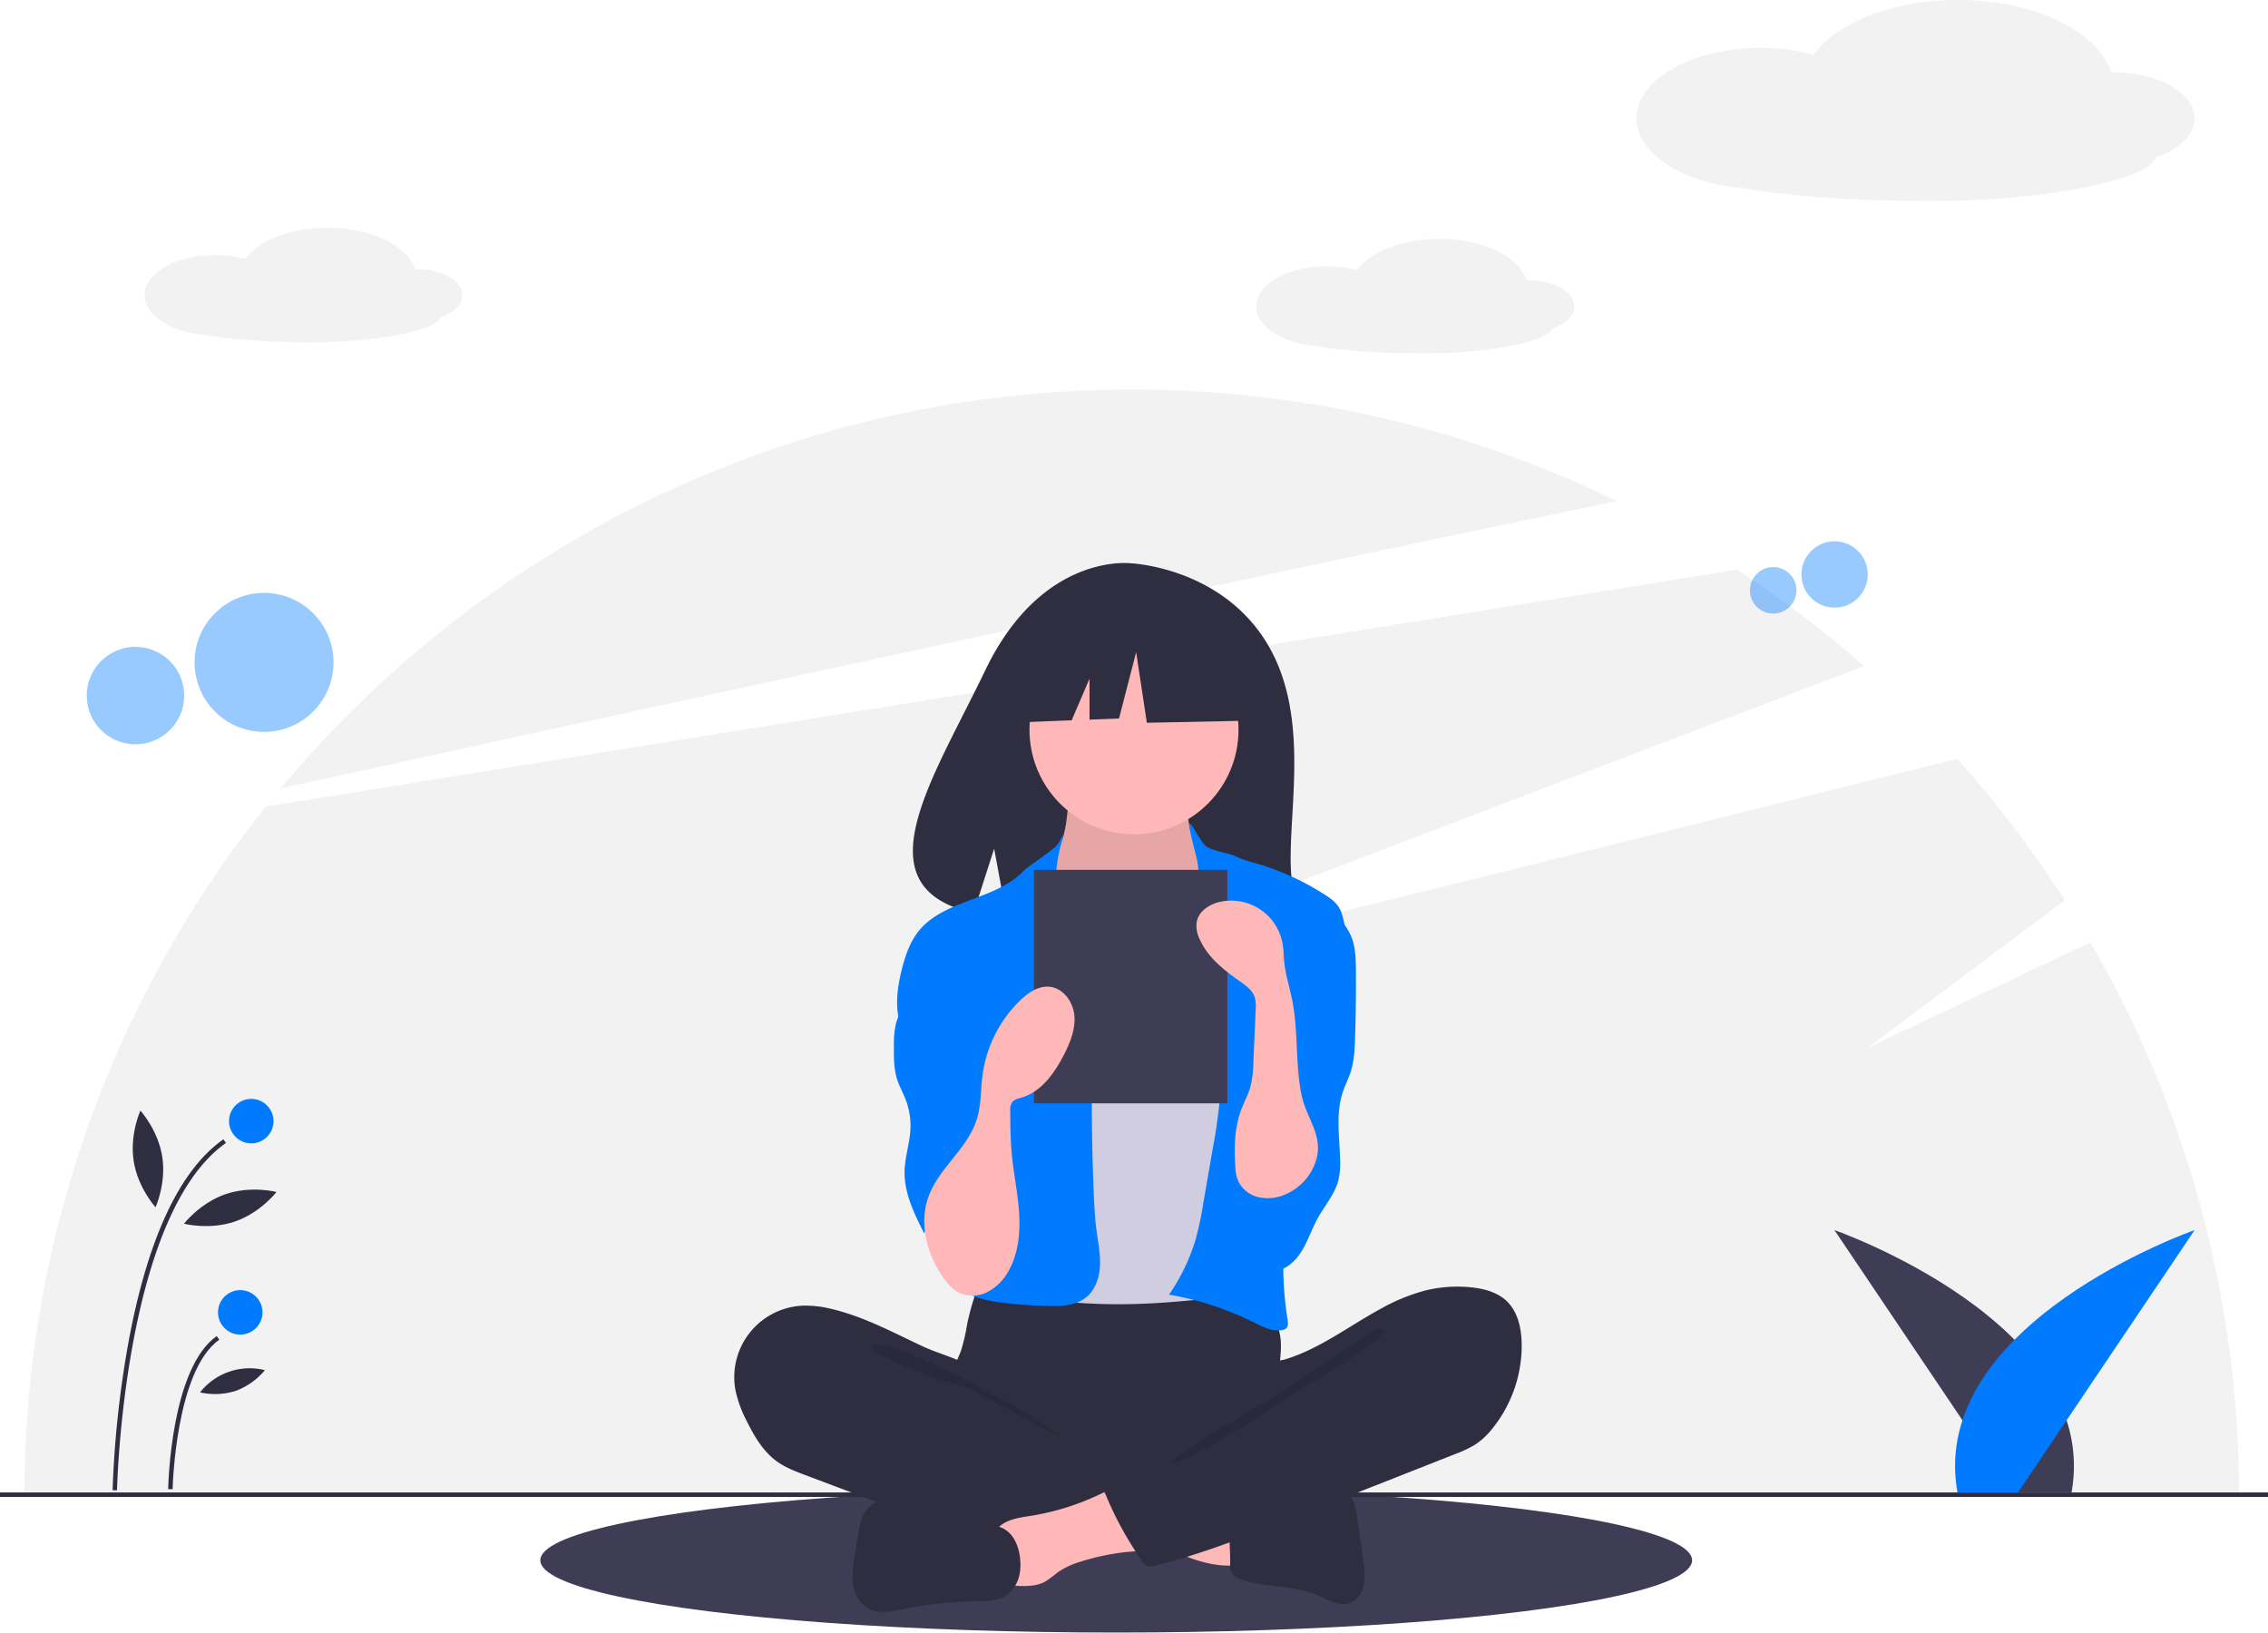 <svg id="a5ea60a6-7e3a-43b2-b481-a6d571d01698" data-name="Layer 1" xmlns="http://www.w3.org/2000/svg" width="1020" height="734.196" viewBox="0 0 1020 734.196"><title>reading</title><ellipse cx="502" cy="701.696" rx="259" ry="32.5" fill="#3f3d56"/><path d="M1030.125,506.711,930,554.098l88.615-66.262a500.057,500.057,0,0,0-48.384-63.668L536,532.098,928.233,382.475a499.98,499.98,0,0,0-56.958-43.414L209.609,445.637a495.88,495.88,0,0,0-108.603,309.461h995.987A495.613,495.613,0,0,0,1030.125,506.711Z" transform="translate(-90 -82.902)" fill="#f2f2f2"/><path d="M817.123,308.293A495.972,495.972,0,0,0,599,258.098c-153.83,0-291.361,69.753-382.71,179.349C372.716,403.172,645.067,343.841,817.123,308.293Z" transform="translate(-90 -82.902)" fill="#f2f2f2"/><circle cx="825.08" cy="258.36" r="14.92" fill="#007bff" opacity="0.4"/><circle cx="797.466" cy="265.486" r="10.466" fill="#007bff" opacity="0.4"/><circle cx="118.752" cy="297.898" r="31.248" fill="#007bff" opacity="0.4"/><circle cx="60.92" cy="312.822" r="21.92" fill="#007bff" opacity="0.4"/><rect y="671.196" width="1020" height="2" fill="#2f2e41"/><path d="M994.441,754.098,915,636.098s120.307,42,106.654,118Z" transform="translate(-90 -82.902)" fill="#3f3d56"/><path d="M997.559,754.098l79.441-118s-120.307,42-106.654,118Z" transform="translate(-90 -82.902)" fill="#007bff"/><path d="M298,215.673c0-6.497-9.264-11.764-20.691-11.764-.226,0-.45.006-.674.01-3.447-10.567-19.743-18.57-39.329-18.57-16.664,0-30.946,5.793-36.96,14.03a52.407,52.407,0,0,0-13.619-1.744C169.205,197.635,155,205.711,155,215.673c0,9.049,11.722,16.541,27.004,17.838,11.105,2.03,28.45,3.337,47.945,3.337,33.097,0,57.314-6.313,57.921-11.059C293.934,223.737,298,219.976,298,215.673Z" transform="translate(-90 -82.902)" fill="#f2f2f2"/><path d="M798,220.673c0-6.497-9.264-11.764-20.691-11.764-.226,0-.45.006-.674.01-3.447-10.567-19.743-18.57-39.329-18.57-16.664,0-30.946,5.793-36.96,14.03a52.407,52.407,0,0,0-13.619-1.744C669.205,202.635,655,210.711,655,220.673c0,9.049,11.722,16.541,27.004,17.838,11.105,2.03,28.45,3.337,47.945,3.337,33.097,0,57.314-6.313,57.921-11.059C793.934,228.737,798,224.976,798,220.673Z" transform="translate(-90 -82.902)" fill="#f2f2f2"/><path d="M1077,136.128c0-11.404-16.26-20.648-36.318-20.648-.397,0-.79.01-1.184.017-6.051-18.548-34.654-32.595-69.032-32.595-29.249,0-54.318,10.169-64.874,24.626a91.987,91.987,0,0,0-23.904-3.061c-30.756,0-55.688,14.175-55.688,31.66,0,15.884,20.575,29.033,47.398,31.309,19.491,3.564,49.937,5.857,84.155,5.857,58.093,0,100.6-11.082,101.666-19.411C1069.864,150.283,1077,143.681,1077,136.128Z" transform="translate(-90 -82.902)" fill="#f2f2f2"/><path d="M660.17,372.809c-20.685-34.951-61.607-36.579-61.607-36.579s-39.877-5.099-65.458,48.131c-23.843,49.615-56.75,97.519-5.298,109.133l9.294-28.927,5.756,31.08a201.319,201.319,0,0,0,22.015.376c55.101-1.779,107.577.52,105.888-19.252C668.512,450.487,680.073,406.439,660.17,372.809Z" transform="translate(-90 -82.902)" fill="#2f2e41"/><path d="M524.869,678.888a81.592,81.592,0,0,1-2.639,11.359c-1.294,3.64-3.293,7.006-4.476,10.683-3.772,11.721,1.457,24.79,9.81,33.838a55.217,55.217,0,0,0,26.921,15.986c7.535,1.895,15.37,2.168,23.135,2.431,21.503.729,43.559,1.382,63.934-5.529a111.082,111.082,0,0,0,18.575-8.438,13.907,13.907,0,0,0,4.82-3.795c1.554-2.212,1.753-5.082,1.739-7.785-.046-9.116-1.894-18.185-1.455-27.29.243-5.043,1.187-10.083.722-15.11a27.876,27.876,0,0,0-21.304-24.012c-5.78-1.241-11.775-.565-17.66.001a450.263,450.263,0,0,1-45.96,2.055c-15.679-.1-31.26-2.493-46.861-2.743-4.614-.074-4.52,1.348-5.989,5.813A108.767,108.767,0,0,0,524.869,678.888Z" transform="translate(-90 -82.902)" fill="#2f2e41"/><path d="M569.364,453.802c-.753,3.945-1.568,8.034-3.939,11.277-2.728,3.73-7.175,5.861-10.109,9.431-4.417,5.373-4.67,12.934-4.689,19.89-.017,6.408.113,13.242,3.687,18.561,2.319,3.452,5.848,5.872,9.296,8.196,13.4,9.031,27.881,18.223,44.037,18.521,6.694.123,13.872-1.605,18.277-6.648a27.442,27.442,0,0,0,4.425-7.895,104.835,104.835,0,0,0,7.421-31.915c.368-5.157.333-10.464-1.413-15.331-1.963-5.472-5.931-9.975-8.554-15.163a33.757,33.757,0,0,1-3.249-19.976,2.156,2.156,0,0,0-.114-1.448,2.109,2.109,0,0,0-1.738-.704l-32.036-2.306a69.713,69.713,0,0,1-8.895-1.018c-1.727-.351-6.288-2.804-7.935-2.152C570.788,436.331,569.988,450.531,569.364,453.802Z" transform="translate(-90 -82.902)" fill="#ffb8b8"/><path d="M569.364,453.802c-.753,3.945-1.568,8.034-3.939,11.277-2.728,3.73-7.175,5.861-10.109,9.431-4.417,5.373-4.67,12.934-4.689,19.89-.017,6.408.113,13.242,3.687,18.561,2.319,3.452,5.848,5.872,9.296,8.196,13.4,9.031,27.881,18.223,44.037,18.521,6.694.123,13.872-1.605,18.277-6.648a27.442,27.442,0,0,0,4.425-7.895,104.835,104.835,0,0,0,7.421-31.915c.368-5.157.333-10.464-1.413-15.331-1.963-5.472-5.931-9.975-8.554-15.163a33.757,33.757,0,0,1-3.249-19.976,2.156,2.156,0,0,0-.114-1.448,2.109,2.109,0,0,0-1.738-.704l-32.036-2.306a69.713,69.713,0,0,1-8.895-1.018c-1.727-.351-6.288-2.804-7.935-2.152C570.788,436.331,569.988,450.531,569.364,453.802Z" transform="translate(-90 -82.902)" opacity="0.1"/><circle cx="510" cy="328.196" r="47" fill="#ffb8b8"/><path d="M575.956,516.367c2.45,2.56,5.045,5.096,8.255,6.597a25.94,25.94,0,0,0,10.313,1.964c8.472.238,17.657-1.314,23.55-7.405,7.597-7.852,7.347-20.515,13.302-29.675a6.61,6.61,0,0,1,1.919-2.099,6.22,6.22,0,0,1,3.264-.75c7.521-.07,14.072,4.808,19.985,9.456,2.649,2.082,5.363,4.24,7.034,7.166a24.287,24.287,0,0,1,2.372,7.264c2.934,14.323,3.884,28.968,4.827,43.558.521,8.059,1.042,16.125,1.003,24.201-.128,26.605-6.312,52.766-12.461,78.651-.792,3.335-1.877,7.063-4.91,8.661a12.107,12.107,0,0,1-4.284,1.046c-17.613,2.069-35.263,4.14-52.996,4.413q-10.38.16-20.751-.503a11.178,11.178,0,0,1-3.496-.609,9.858,9.858,0,0,1-3.811-3.236c-9.592-12.087-10.158-28.797-10.097-44.227q.225-56.588,4.044-113.085c.21-3.109.256-6.884-1.984-9.33C565.07,504.881,570.68,510.852,575.956,516.367Z" transform="translate(-90 -82.902)" fill="#d0cde1"/><path d="M566,462.098c-1.587,2.873-13.291,10.009-15.55,12.39-12.624,13.306-35.664,12.807-47.209,27.059-4.062,5.014-6.172,11.315-7.725,17.578-2.195,8.859-3.367,18.52.31,26.874,3.539,8.038,10.988,13.594,16.045,20.774,5.553,7.883,8.05,17.455,10.442,26.796,1.767,6.897,3.548,13.965,2.86,21.051-.782,8.057-4.681,15.435-6.983,23.195s-2.699,17.004,2.623,23.103c3.91,4.481,10.044,6.257,15.906,7.256a182.744,182.744,0,0,0,22.672,1.974c6.702.296,14.089.354,19.241-3.943,4.065-3.39,5.832-8.891,6.061-14.179s-.872-10.53-1.561-15.778c-.714-5.44-.989-10.928-1.219-16.411q-1.546-36.898-.422-73.843c.156-5.125.345-10.313-.747-15.323-1.437-6.589-4.998-12.477-7.969-18.531-5.898-12.016-8.687-23.689-7.775-37.044C565.9,461.916,571.649,451.873,566,462.098Z" transform="translate(-90 -82.902)" fill="#007bff"/><path d="M632,463.098c2.418,2.485,10.634,3.304,13.71,4.905a48.036,48.036,0,0,0,9.012,3.12,117,117,0,0,1,31.66,14.531,19.214,19.214,0,0,1,5.294,4.573c1.721,2.394,2.345,5.381,2.929,8.27,1.506,7.46,3.02,15.01,2.681,22.613-.359,8.071-2.79,15.887-5.202,23.597L683.072,573.517c-6.726,21.504-13.495,43.22-15.388,65.672A154.477,154.477,0,0,0,669.071,676.488c.198,1.24.364,2.661-.455,3.613a3.558,3.558,0,0,1-2.207,1.015c-4.349.68-8.558-1.538-12.499-3.5a138.41,138.41,0,0,0-38.155-12.485,88.702,88.702,0,0,0,11.851-24.43,147.852,147.852,0,0,0,3.581-16.801l4.192-24.245a238.239,238.239,0,0,0,3.596-26.811,33.564,33.564,0,0,0-.583-10.1,48.995,48.995,0,0,0-3.829-9.108c-6.909-14.371-10.15-30.77-7.432-46.481,1.19-6.876,3.501-13.761,2.537-20.672-.927-6.645.036-11.809-1.668-18.385C621,441.098,627.451,458.423,632,463.098Z" transform="translate(-90 -82.902)" fill="#007bff"/><path d="M503.121,524.268c-3.15,6.536-8.415,12.104-10.207,19.134a41.802,41.802,0,0,0-.89,10c-.042,5.06-.07,10.222,1.484,15.037,1,3.1,2.628,5.959,3.8,8.999a32.628,32.628,0,0,1,2.137,13.331c-.316,6.296-2.455,12.407-2.622,18.708-.263,9.909,4.32,19.225,8.793,28.071a20.636,20.636,0,0,1,29.996-9.82c1.18-1.09,1.306-2.879,1.352-4.484q.496-17.244.957-34.49c.484-17.781.945-35.799-3.145-53.11-1.847-7.816-4.72-15.601-9.988-21.664-2.774-3.192-12.19-11.6-16.743-8.024-2.048,1.608-1.569,5.986-1.894,8.202A34.798,34.798,0,0,1,503.121,524.268Z" transform="translate(-90 -82.902)" fill="#007bff"/><path d="M698.206,505.434c1.49,4.639,1.579,9.595,1.608,14.467q.091,14.907-.395,29.811c-.166,5.086-.394,10.243-1.936,15.093-1.017,3.198-2.587,6.198-3.637,9.385-3.148,9.553-1.428,19.914-1.158,29.969a34.052,34.052,0,0,1-.825,9.694c-1.661,6.233-6.126,11.27-9.242,16.918-2.959,5.364-4.745,11.377-8.28,16.381s-9.653,8.969-15.584,7.433c-4.494-1.164-7.687-5.141-9.895-9.224a45.244,45.244,0,0,1-4.678-29.348c2.217-12.204,9.386-23.03,11.971-35.161,3.55-16.659-1.845-33.849-1.685-50.881a24.594,24.594,0,0,1,1.072-7.887c1.356-3.89,4.268-6.997,6.959-10.117a127.737,127.737,0,0,0,9.353-12.274c1.926-2.873,4.542-10.261,7.957-10.875C687.435,487.446,696.315,499.544,698.206,505.434Z" transform="translate(-90 -82.902)" fill="#007bff"/><path d="M463.56,671.479a46.391,46.391,0,0,0-12.905-1.372,32.208,32.208,0,0,0-29.902,37.969,54.098,54.098,0,0,0,5.114,13.973c3.422,6.945,7.527,13.875,13.863,18.325,3.706,2.604,7.996,4.227,12.234,5.824l33.369,12.571c4.909,1.849,9.819,3.699,14.776,5.414a289.019,289.019,0,0,0,77.177,15.343c8.012.477,16.146.61,23.963-1.214,1.855-.433,3.834-1.078,4.908-2.651a8.405,8.405,0,0,0,1.097-3.622l2.053-14.375c.289-2.024.567-4.154-.175-6.06-.941-2.416-3.298-3.936-5.546-5.227-21.938-12.6-47.552-19.551-66.017-36.844-4.347-4.071-7.985-10.524-13.266-13.29-5.989-3.136-13.043-4.926-19.233-7.815C491.534,682.11,478.228,674.851,463.56,671.479Z" transform="translate(-90 -82.902)" fill="#2f2e41"/><path d="M496.874,690.858C508.669,694.554,558.465,720.158,567,729.098c-1.144.412-39.961-21.341-41.126-21.691-10.588-3.178-21.234-6.376-31.288-11.026-2.023-.935-13.141-5.333-12.637-7.885C482.517,685.616,494.78,690.202,496.874,690.858Z" transform="translate(-90 -82.902)" opacity="0.1"/><path d="M644.017,786.98a2.771,2.771,0,0,0,1.87-.55,2.888,2.888,0,0,0,.584-2.152q-.027-9.792-.055-19.583c-5.631-2.683-11.931-3.543-18.114-4.37l-28.849-3.856c.663.089-4.511,12.425-3.717,14.072,1.398,2.903,12.083,5.476,15.098,6.846C621.318,782.153,632.211,787.391,644.017,786.98Z" transform="translate(-90 -82.902)" fill="#ffb8b8"/><path d="M553.505,764.627c-5.447.868-11.526,1.634-15.054,5.875-4.473,5.377-2.569,13.393-.435,20.054a8.635,8.635,0,0,0,1.856,3.649c1.456,1.437,3.688,1.647,5.73,1.776,4.967.315,10.254.561,14.594-1.876a63.966,63.966,0,0,0,5.669-4.214,36.348,36.348,0,0,1,10.423-4.765,105.401,105.401,0,0,1,20.923-4.312,32.541,32.541,0,0,0,8.242-1.453c2.619-.986,5.044-2.943,5.805-5.636,1.005-3.559-1.063-7.187-3.047-10.308-2.471-3.888-5.089-7.982-8.774-10.844-5.375-4.176-8.034-.97-13.449,1.702A114.108,114.108,0,0,1,553.505,764.627Z" transform="translate(-90 -82.902)" fill="#ffb8b8"/><path d="M539.271,769.534l-34.586-10.222c-4.206-1.243-8.484-2.497-12.871-2.494s-8.975,1.441-11.82,4.78c-2.682,3.148-3.449,7.45-4.118,11.53l-1.43,8.729c-.727,4.436-1.455,8.958-.801,13.405s2.925,8.891,6.871,11.044c4.786,2.611,10.652,1.336,15.993.244a174.121,174.121,0,0,1,32.775-3.515c4.14-.05,8.482.002,12.14-1.936,4.348-2.305,6.95-7.177,7.397-12.078C549.502,781.563,547.017,771.823,539.271,769.534Z" transform="translate(-90 -82.902)" fill="#2f2e41"/><path d="M657.612,760.625c4.484-.786,8.44-3.334,12.737-4.838,6.047-2.117,12.6-2.117,19.007-2.094,2.352.009,4.857.061,6.814,1.365,2.822,1.879,3.545,5.639,4.025,8.995l2.895,20.25c.545,3.809,1.086,7.719.237,11.472s-3.407,7.37-7.131,8.338c-4.523,1.176-8.956-1.713-13.226-3.611-10.673-4.743-23.079-3.531-34.208-7.076-2.065-.658-4.277-1.664-5.12-3.661a8.33,8.33,0,0,1-.398-3.499c.191-6.509-1.182-15.397.777-21.617C645.784,759.054,652.608,760.625,657.612,760.625Z" transform="translate(-90 -82.902)" fill="#2f2e41"/><path d="M730.803,663.329a60.059,60.059,0,0,1,21.157-1.446c5.656.623,11.484,2.197,15.613,6.112,5.026,4.765,6.641,12.134,6.776,19.059a59.543,59.543,0,0,1-12.942,38.027,34.504,34.504,0,0,1-7.399,7.123,48.703,48.703,0,0,1-9.627,4.639l-74.728,29.475c-19.659,7.754-39.388,15.531-59.894,20.643a4.668,4.668,0,0,1-6.281-2.277,154.819,154.819,0,0,1-16.378-29.96,2.019,2.019,0,0,1,.892-3.183l52.856-30.369c3.786-2.175,7.614-4.382,10.758-7.412a26.708,26.708,0,0,0,5.523-7.689c1.096-2.288,1.198-7.689,2.597-9.38,1.37-1.656,6.057-1.788,8.222-2.44a74.607,74.607,0,0,0,8.951-3.384c11.823-5.289,22.352-12.975,33.686-19.168A86.433,86.433,0,0,1,730.803,663.329Z" transform="translate(-90 -82.902)" fill="#2f2e41"/><path d="M700.839,686.008C691.758,692.829,680,699.098,671,706.098c-3.072,2.389-54.276,31.177-55,35,8.396,1.415,61.883-36.003,69.536-39.737s14.436-8.999,21.158-14.225c1.713-1.332,8.973-5.336,4.055-6.824C707.979,679.474,702.884,684.645,700.839,686.008Z" transform="translate(-90 -82.902)" opacity="0.1"/><polygon points="561.025 286.538 520.595 265.361 464.764 274.024 453.212 325.043 481.967 323.937 490 305.193 490 323.628 503.268 323.117 510.969 293.277 515.782 325.043 562.95 324.08 561.025 286.538" fill="#2f2e41"/><rect x="465" y="391.196" width="87" height="105" fill="#3f3d56"/><path d="M513.699,656.721c1.998,2.982,4.338,5.899,7.547,7.508a14.758,14.758,0,0,0,12.973-.348,22.835,22.835,0,0,0,9.362-9.387c4.394-7.759,5.304-17.043,4.756-25.943s-2.449-17.663-3.29-26.54c-.611-6.453-.661-12.944-.71-19.426a6.46,6.46,0,0,1,.816-3.929c.973-1.329,2.755-1.695,4.334-2.164,8.868-2.635,14.754-10.947,18.974-19.179,2.818-5.497,5.268-11.506,4.725-17.659s-4.966-12.352-11.112-12.98c-5.066-.518-9.744,2.7-13.399,6.247a57.455,57.455,0,0,0-16.823,33.62c-.802,6.256-.572,12.683-2.274,18.757-3.633,12.969-15.002,20.92-20.667,32.59C502.668,630.745,506.114,645.343,513.699,656.721Z" transform="translate(-90 -82.902)" fill="#ffb8b8"/><path d="M680.992,607.175a24.509,24.509,0,0,1-13.744,13.207,18.983,18.983,0,0,1-11.948.732,13.249,13.249,0,0,1-8.753-7.829,21.09,21.09,0,0,1-.986-5.881c-.569-8.746-.349-17.758,2.828-25.926,1.225-3.15,2.877-6.138,3.844-9.377a47.028,47.028,0,0,0,1.448-11.444l1.044-23.862a15.53,15.53,0,0,0-.354-5.174c-1.042-3.453-4.269-5.697-7.229-7.756-7.151-4.973-14.217-10.775-17.682-18.766a13.162,13.162,0,0,1-1.222-7.773c.977-4.738,5.759-7.806,10.485-8.839a23.454,23.454,0,0,1,28.118,18.9c.468,2.693.461,5.444.735,8.163.581,5.769,2.412,11.329,3.558,17.013,2.822,14,1.36,28.471,4.15,42.468C677.616,586.733,686.414,594.369,680.992,607.175Z" transform="translate(-90 -82.902)" fill="#ffb8b8"/><path d="M142.631,753.118l-2-.039a463.835,463.835,0,0,1,7.1-66.287c8.648-46.881,23.029-77.67,42.743-91.512l1.148,1.637C145.57,629.25,142.654,751.882,142.631,753.118Z" transform="translate(-90 -82.902)" fill="#2f2e41"/><path d="M167.631,752.639l-2-.039c.043-2.215,1.293-54.414,21.843-68.842l1.148,1.637C168.901,699.241,167.641,752.107,167.631,752.639Z" transform="translate(-90 -82.902)" fill="#2f2e41"/><circle cx="113" cy="504.196" r="10" fill="#007bff"/><circle cx="108.048" cy="590.196" r="10" fill="#007bff"/><path d="M162.97,603.093c1.879,12.004-3.019,22.741-3.019,22.741s-7.945-8.726-9.825-20.73,3.019-22.741,3.019-22.741S161.09,591.089,162.97,603.093Z" transform="translate(-90 -82.902)" fill="#2f2e41"/><path d="M195.657,632.246c-11.493,3.942-22.919.99-22.919.99s7.208-9.344,18.701-13.286,22.919-.99,22.919-.99S207.15,628.304,195.657,632.246Z" transform="translate(-90 -82.902)" fill="#2f2e41"/><path d="M196.026,708.408a31.134,31.134,0,0,1-16.064.694,28.374,28.374,0,0,1,29.172-10.006A31.134,31.134,0,0,1,196.026,708.408Z" transform="translate(-90 -82.902)" fill="#2f2e41"/></svg>